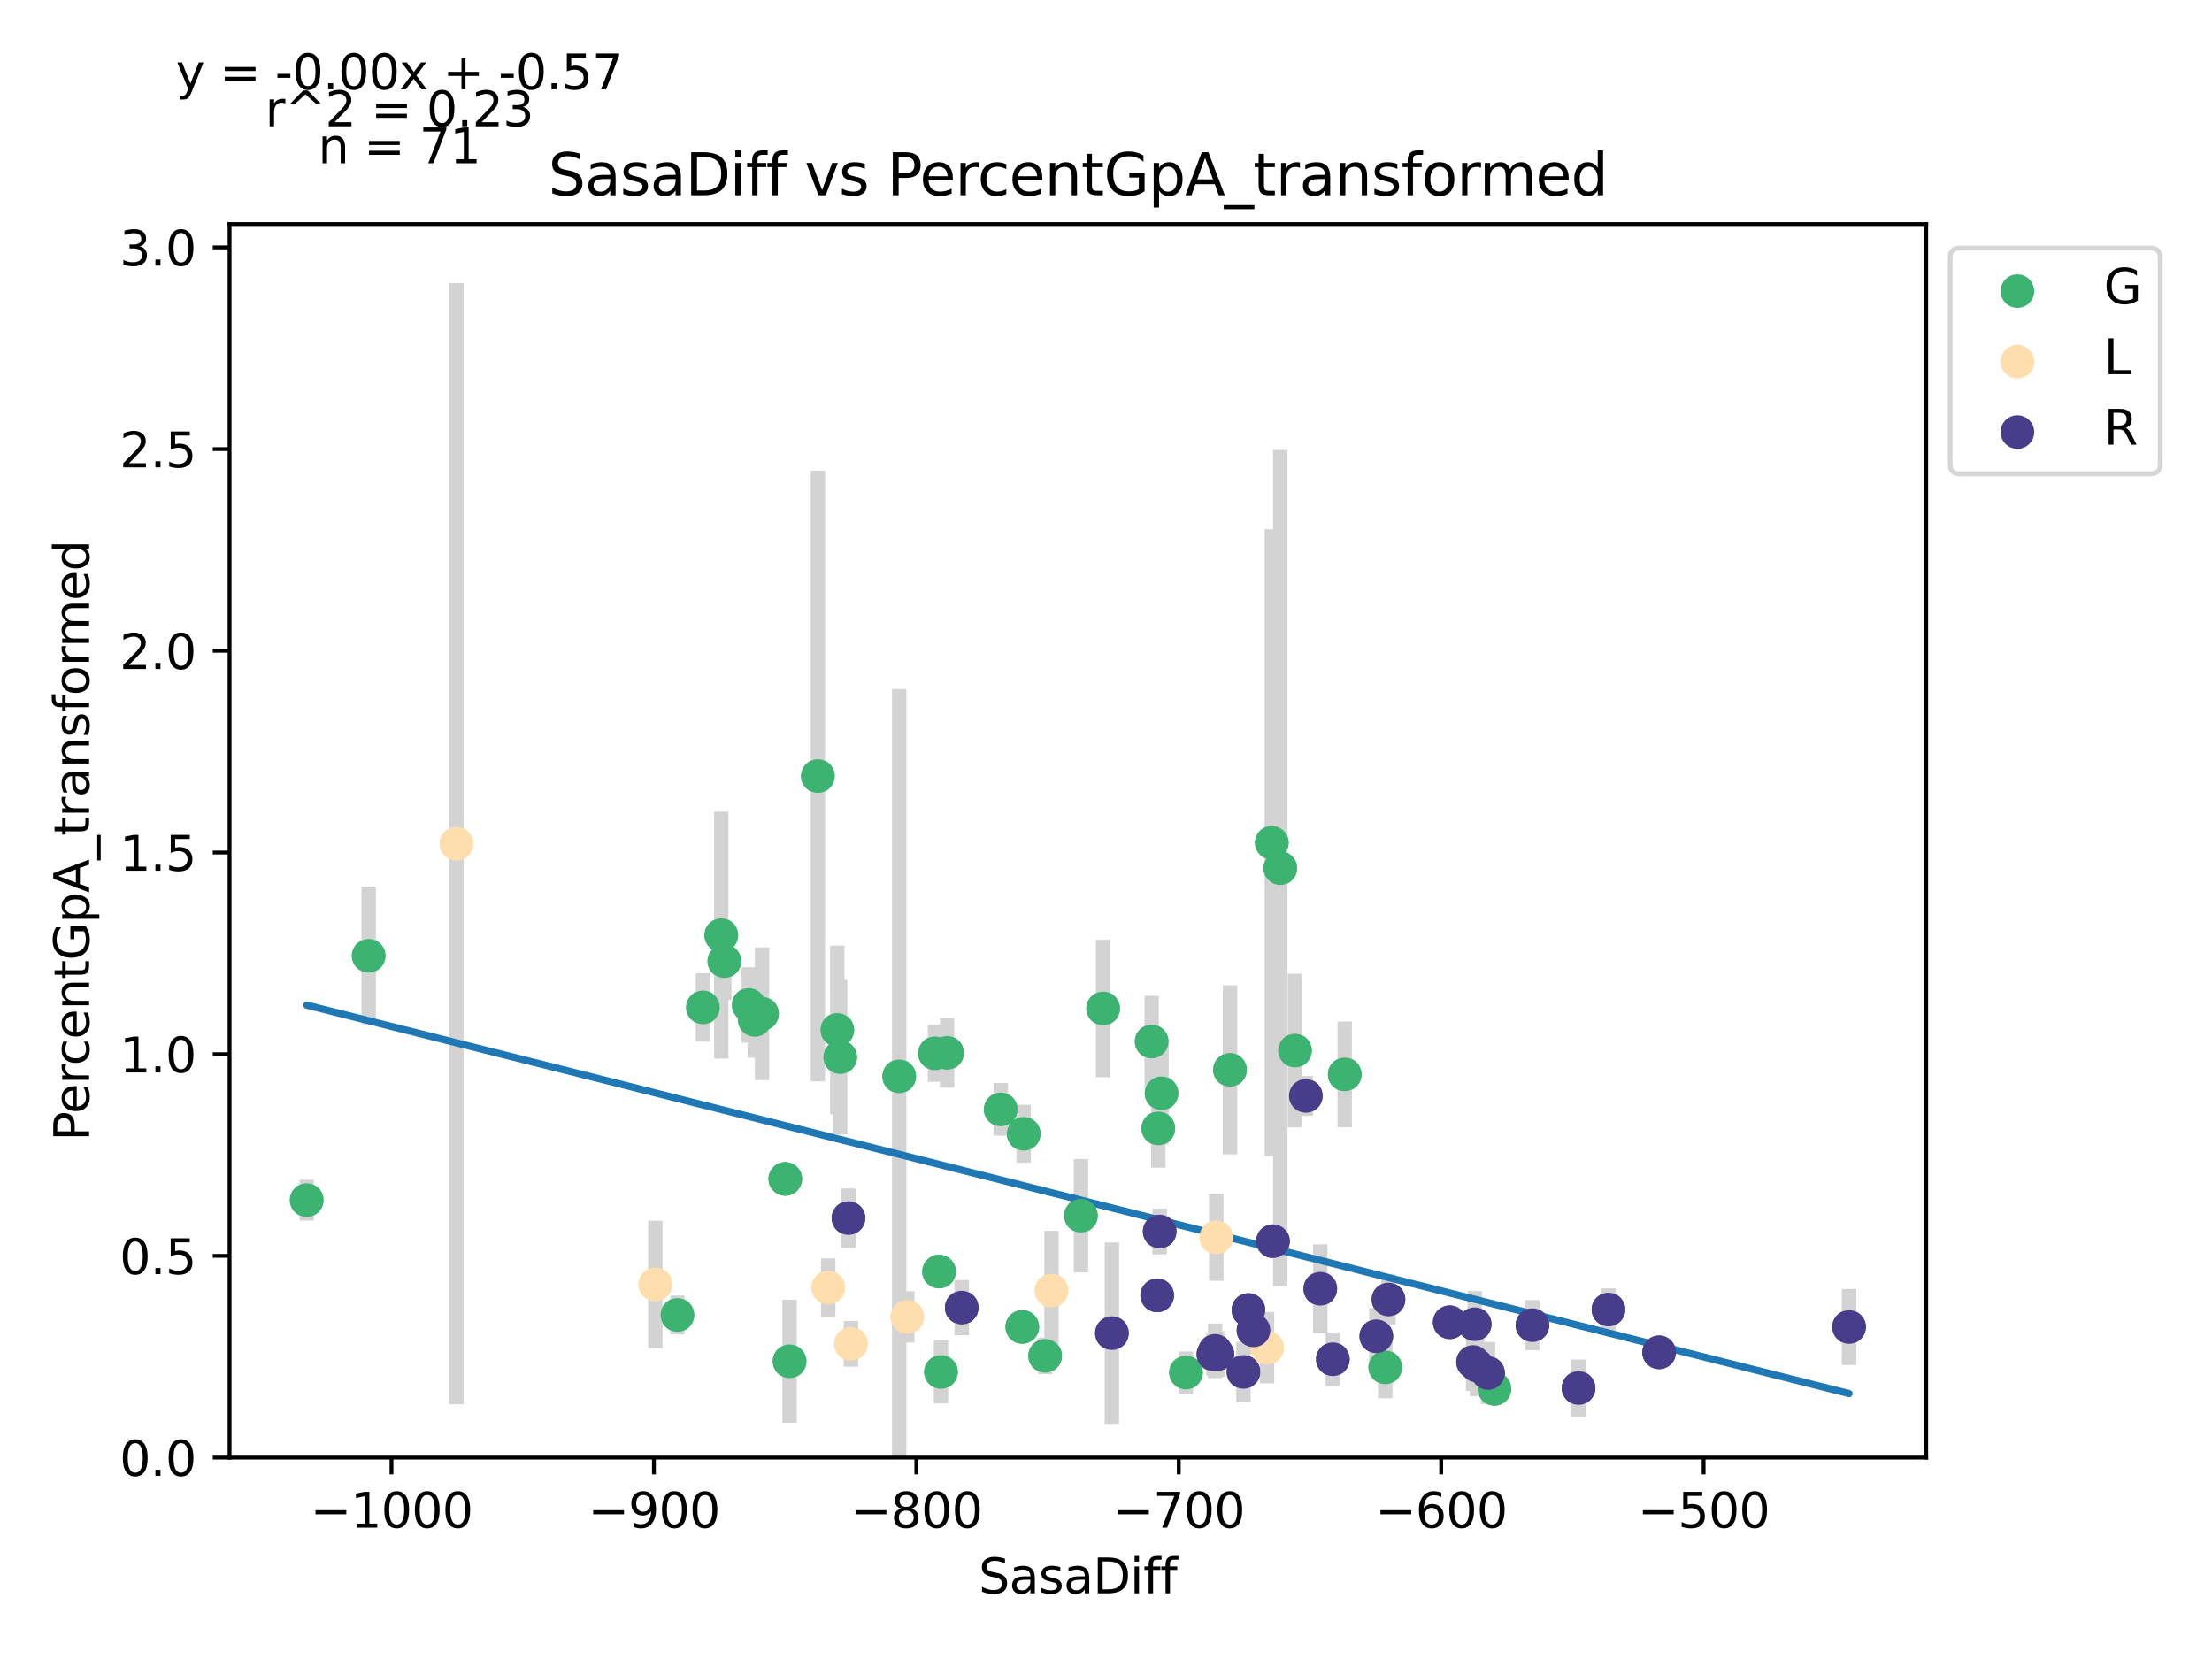 <?xml version="1.0" encoding="utf-8" standalone="no"?>
<!DOCTYPE svg PUBLIC "-//W3C//DTD SVG 1.1//EN"
  "http://www.w3.org/Graphics/SVG/1.1/DTD/svg11.dtd">
<svg xmlns:xlink="http://www.w3.org/1999/xlink" width="460.8pt" height="345.6pt" viewBox="0 0 460.8 345.6" xmlns="http://www.w3.org/2000/svg" version="1.1">
 <defs>
  <style type="text/css">*{stroke-linejoin: round; stroke-linecap: butt}</style>
 </defs>
 <g id="figure_1">
  <g id="patch_1">
   <path d="M 0 345.6 
L 460.8 345.6 
L 460.8 0 
L 0 0 
z
" style="fill: #ffffff"/>
  </g>
  <g id="axes_1">
   <g id="patch_2">
    <path d="M 47.821 303.64 
L 401.26 303.64 
L 401.26 46.676 
L 47.821 46.676 
z
" style="fill: #ffffff"/>
   </g>
   <g id="PathCollection_1">
    <defs>
     <path id="md32d5f4777" d="M 0 3 
C 0.796 3 1.559 2.684 2.121 2.121 
C 2.684 1.559 3 0.796 3 0 
C 3 -0.796 2.684 -1.559 2.121 -2.121 
C 1.559 -2.684 0.796 -3 0 -3 
C -0.796 -3 -1.559 -2.684 -2.121 -2.121 
C -2.684 -1.559 -3 -0.796 -3 0 
C -3 0.796 -2.684 1.559 -2.121 2.121 
C -1.559 2.684 -0.796 3 0 3 
z
" style="stroke: #3cb371"/>
    </defs>
    <g clip-path="url(#p92ef2b946d)">
     <use xlink:href="#md32d5f4777" x="194.771" y="219.425" style="fill: #3cb371; stroke: #3cb371"/>
     <use xlink:href="#md32d5f4777" x="146.435" y="209.857" style="fill: #3cb371; stroke: #3cb371"/>
     <use xlink:href="#md32d5f4777" x="229.802" y="210.076" style="fill: #3cb371; stroke: #3cb371"/>
     <use xlink:href="#md32d5f4777" x="187.32" y="224.222" style="fill: #3cb371; stroke: #3cb371"/>
     <use xlink:href="#md32d5f4777" x="196.023" y="285.812" style="fill: #3cb371; stroke: #3cb371"/>
     <use xlink:href="#md32d5f4777" x="266.708" y="180.851" style="fill: #3cb371; stroke: #3cb371"/>
     <use xlink:href="#md32d5f4777" x="239.91" y="216.97" style="fill: #3cb371; stroke: #3cb371"/>
     <use xlink:href="#md32d5f4777" x="208.471" y="231.11" style="fill: #3cb371; stroke: #3cb371"/>
     <use xlink:href="#md32d5f4777" x="280.129" y="223.813" style="fill: #3cb371; stroke: #3cb371"/>
     <use xlink:href="#md32d5f4777" x="217.721" y="282.449" style="fill: #3cb371; stroke: #3cb371"/>
     <use xlink:href="#md32d5f4777" x="225.178" y="253.251" style="fill: #3cb371; stroke: #3cb371"/>
     <use xlink:href="#md32d5f4777" x="158.746" y="211.183" style="fill: #3cb371; stroke: #3cb371"/>
     <use xlink:href="#md32d5f4777" x="288.575" y="284.836" style="fill: #3cb371; stroke: #3cb371"/>
     <use xlink:href="#md32d5f4777" x="213.249" y="236.185" style="fill: #3cb371; stroke: #3cb371"/>
     <use xlink:href="#md32d5f4777" x="241.966" y="227.75" style="fill: #3cb371; stroke: #3cb371"/>
     <use xlink:href="#md32d5f4777" x="197.297" y="219.327" style="fill: #3cb371; stroke: #3cb371"/>
     <use xlink:href="#md32d5f4777" x="164.48" y="283.579" style="fill: #3cb371; stroke: #3cb371"/>
     <use xlink:href="#md32d5f4777" x="311.312" y="289.319" style="fill: #3cb371; stroke: #3cb371"/>
     <use xlink:href="#md32d5f4777" x="256.229" y="222.865" style="fill: #3cb371; stroke: #3cb371"/>
     <use xlink:href="#md32d5f4777" x="170.379" y="161.665" style="fill: #3cb371; stroke: #3cb371"/>
     <use xlink:href="#md32d5f4777" x="150.256" y="194.817" style="fill: #3cb371; stroke: #3cb371"/>
     <use xlink:href="#md32d5f4777" x="175.026" y="220.224" style="fill: #3cb371; stroke: #3cb371"/>
     <use xlink:href="#md32d5f4777" x="150.895" y="200.225" style="fill: #3cb371; stroke: #3cb371"/>
     <use xlink:href="#md32d5f4777" x="157.242" y="212.471" style="fill: #3cb371; stroke: #3cb371"/>
     <use xlink:href="#md32d5f4777" x="76.799" y="199.104" style="fill: #3cb371; stroke: #3cb371"/>
     <use xlink:href="#md32d5f4777" x="174.424" y="214.554" style="fill: #3cb371; stroke: #3cb371"/>
     <use xlink:href="#md32d5f4777" x="155.974" y="209.348" style="fill: #3cb371; stroke: #3cb371"/>
     <use xlink:href="#md32d5f4777" x="264.943" y="175.557" style="fill: #3cb371; stroke: #3cb371"/>
     <use xlink:href="#md32d5f4777" x="141.121" y="273.93" style="fill: #3cb371; stroke: #3cb371"/>
     <use xlink:href="#md32d5f4777" x="241.288" y="235.067" style="fill: #3cb371; stroke: #3cb371"/>
     <use xlink:href="#md32d5f4777" x="247.066" y="285.927" style="fill: #3cb371; stroke: #3cb371"/>
     <use xlink:href="#md32d5f4777" x="195.624" y="264.891" style="fill: #3cb371; stroke: #3cb371"/>
     <use xlink:href="#md32d5f4777" x="269.764" y="218.86" style="fill: #3cb371; stroke: #3cb371"/>
     <use xlink:href="#md32d5f4777" x="63.887" y="250.012" style="fill: #3cb371; stroke: #3cb371"/>
     <use xlink:href="#md32d5f4777" x="212.959" y="276.414" style="fill: #3cb371; stroke: #3cb371"/>
     <use xlink:href="#md32d5f4777" x="163.589" y="245.589" style="fill: #3cb371; stroke: #3cb371"/>
    </g>
   </g>
   <g id="PathCollection_2">
    <defs>
     <path id="m1153fc35e6" d="M 0 3 
C 0.796 3 1.559 2.684 2.121 2.121 
C 2.684 1.559 3 0.796 3 0 
C 3 -0.796 2.684 -1.559 2.121 -2.121 
C 1.559 -2.684 0.796 -3 0 -3 
C -0.796 -3 -1.559 -2.684 -2.121 -2.121 
C -2.684 -1.559 -3 -0.796 -3 0 
C -3 0.796 -2.684 1.559 -2.121 2.121 
C -1.559 2.684 -0.796 3 0 3 
z
" style="stroke: #ffdead"/>
    </defs>
    <g clip-path="url(#p92ef2b946d)">
     <use xlink:href="#m1153fc35e6" x="189.004" y="274.332" style="fill: #ffdead; stroke: #ffdead"/>
     <use xlink:href="#m1153fc35e6" x="263.953" y="280.754" style="fill: #ffdead; stroke: #ffdead"/>
     <use xlink:href="#m1153fc35e6" x="253.375" y="257.75" style="fill: #ffdead; stroke: #ffdead"/>
     <use xlink:href="#m1153fc35e6" x="177.272" y="279.952" style="fill: #ffdead; stroke: #ffdead"/>
     <use xlink:href="#m1153fc35e6" x="136.518" y="267.575" style="fill: #ffdead; stroke: #ffdead"/>
     <use xlink:href="#m1153fc35e6" x="172.533" y="268.225" style="fill: #ffdead; stroke: #ffdead"/>
     <use xlink:href="#m1153fc35e6" x="95.069" y="175.751" style="fill: #ffdead; stroke: #ffdead"/>
     <use xlink:href="#m1153fc35e6" x="219.038" y="268.855" style="fill: #ffdead; stroke: #ffdead"/>
    </g>
   </g>
   <g id="PathCollection_3">
    <defs>
     <path id="m9d35650e32" d="M 0 3 
C 0.796 3 1.559 2.684 2.121 2.121 
C 2.684 1.559 3 0.796 3 0 
C 3 -0.796 2.684 -1.559 2.121 -2.121 
C 1.559 -2.684 0.796 -3 0 -3 
C -0.796 -3 -1.559 -2.684 -2.121 -2.121 
C -2.684 -1.559 -3 -0.796 -3 0 
C -3 0.796 -2.684 1.559 -2.121 2.121 
C -1.559 2.684 -0.796 3 0 3 
z
" style="stroke: #483d8b"/>
    </defs>
    <g clip-path="url(#p92ef2b946d)">
     <use xlink:href="#m9d35650e32" x="275.04" y="268.47" style="fill: #483d8b; stroke: #483d8b"/>
     <use xlink:href="#m9d35650e32" x="302.007" y="275.452" style="fill: #483d8b; stroke: #483d8b"/>
     <use xlink:href="#m9d35650e32" x="253.599" y="282.094" style="fill: #483d8b; stroke: #483d8b"/>
     <use xlink:href="#m9d35650e32" x="200.342" y="272.404" style="fill: #483d8b; stroke: #483d8b"/>
     <use xlink:href="#m9d35650e32" x="259.033" y="285.792" style="fill: #483d8b; stroke: #483d8b"/>
     <use xlink:href="#m9d35650e32" x="277.653" y="283.152" style="fill: #483d8b; stroke: #483d8b"/>
     <use xlink:href="#m9d35650e32" x="261.127" y="277.127" style="fill: #483d8b; stroke: #483d8b"/>
     <use xlink:href="#m9d35650e32" x="231.628" y="277.72" style="fill: #483d8b; stroke: #483d8b"/>
     <use xlink:href="#m9d35650e32" x="307.693" y="284.479" style="fill: #483d8b; stroke: #483d8b"/>
     <use xlink:href="#m9d35650e32" x="385.195" y="276.436" style="fill: #483d8b; stroke: #483d8b"/>
     <use xlink:href="#m9d35650e32" x="335.07" y="272.801" style="fill: #483d8b; stroke: #483d8b"/>
     <use xlink:href="#m9d35650e32" x="309.978" y="286.024" style="fill: #483d8b; stroke: #483d8b"/>
     <use xlink:href="#m9d35650e32" x="306.867" y="283.728" style="fill: #483d8b; stroke: #483d8b"/>
     <use xlink:href="#m9d35650e32" x="253.124" y="281.397" style="fill: #483d8b; stroke: #483d8b"/>
     <use xlink:href="#m9d35650e32" x="286.711" y="278.367" style="fill: #483d8b; stroke: #483d8b"/>
     <use xlink:href="#m9d35650e32" x="307.201" y="275.859" style="fill: #483d8b; stroke: #483d8b"/>
     <use xlink:href="#m9d35650e32" x="252.774" y="282.126" style="fill: #483d8b; stroke: #483d8b"/>
     <use xlink:href="#m9d35650e32" x="265.178" y="258.563" style="fill: #483d8b; stroke: #483d8b"/>
     <use xlink:href="#m9d35650e32" x="241.058" y="269.854" style="fill: #483d8b; stroke: #483d8b"/>
     <use xlink:href="#m9d35650e32" x="260.072" y="272.901" style="fill: #483d8b; stroke: #483d8b"/>
     <use xlink:href="#m9d35650e32" x="176.748" y="253.75" style="fill: #483d8b; stroke: #483d8b"/>
     <use xlink:href="#m9d35650e32" x="319.227" y="276.056" style="fill: #483d8b; stroke: #483d8b"/>
     <use xlink:href="#m9d35650e32" x="241.578" y="256.545" style="fill: #483d8b; stroke: #483d8b"/>
     <use xlink:href="#m9d35650e32" x="289.242" y="270.709" style="fill: #483d8b; stroke: #483d8b"/>
     <use xlink:href="#m9d35650e32" x="328.838" y="289.148" style="fill: #483d8b; stroke: #483d8b"/>
     <use xlink:href="#m9d35650e32" x="345.621" y="281.714" style="fill: #483d8b; stroke: #483d8b"/>
     <use xlink:href="#m9d35650e32" x="272.022" y="228.297" style="fill: #483d8b; stroke: #483d8b"/>
    </g>
   </g>
   <g id="matplotlib.axis_1">
    <g id="xtick_1">
     <g id="line2d_1">
      <defs>
       <path id="m5073900f7f" d="M 0 0 
L 0 3.5 
" style="stroke: #000000; stroke-width: 0.8"/>
      </defs>
      <g>
       <use xlink:href="#m5073900f7f" x="81.555" y="303.64" style="stroke: #000000; stroke-width: 0.8"/>
      </g>
     </g>
     <g id="text_1">
      <!-- −1000 -->
      <g transform="translate(64.64 318.238)scale(0.1 -0.1)">
       <defs>
        <path id="DejaVuSans-2212" d="M 678 2272 
L 4684 2272 
L 4684 1741 
L 678 1741 
L 678 2272 
z
" transform="scale(0.016)"/>
        <path id="DejaVuSans-31" d="M 794 531 
L 1825 531 
L 1825 4091 
L 703 3866 
L 703 4441 
L 1819 4666 
L 2450 4666 
L 2450 531 
L 3481 531 
L 3481 0 
L 794 0 
L 794 531 
z
" transform="scale(0.016)"/>
        <path id="DejaVuSans-30" d="M 2034 4250 
Q 1547 4250 1301 3770 
Q 1056 3291 1056 2328 
Q 1056 1369 1301 889 
Q 1547 409 2034 409 
Q 2525 409 2770 889 
Q 3016 1369 3016 2328 
Q 3016 3291 2770 3770 
Q 2525 4250 2034 4250 
z
M 2034 4750 
Q 2819 4750 3233 4129 
Q 3647 3509 3647 2328 
Q 3647 1150 3233 529 
Q 2819 -91 2034 -91 
Q 1250 -91 836 529 
Q 422 1150 422 2328 
Q 422 3509 836 4129 
Q 1250 4750 2034 4750 
z
" transform="scale(0.016)"/>
       </defs>
       <use xlink:href="#DejaVuSans-2212"/>
       <use xlink:href="#DejaVuSans-31" x="83.789"/>
       <use xlink:href="#DejaVuSans-30" x="147.412"/>
       <use xlink:href="#DejaVuSans-30" x="211.035"/>
       <use xlink:href="#DejaVuSans-30" x="274.658"/>
      </g>
     </g>
    </g>
    <g id="xtick_2">
     <g id="line2d_2">
      <g>
       <use xlink:href="#m5073900f7f" x="136.223" y="303.64" style="stroke: #000000; stroke-width: 0.8"/>
      </g>
     </g>
     <g id="text_2">
      <!-- −900 -->
      <g transform="translate(122.489 318.238)scale(0.1 -0.1)">
       <defs>
        <path id="DejaVuSans-39" d="M 703 97 
L 703 672 
Q 941 559 1184 500 
Q 1428 441 1663 441 
Q 2288 441 2617 861 
Q 2947 1281 2994 2138 
Q 2813 1869 2534 1725 
Q 2256 1581 1919 1581 
Q 1219 1581 811 2004 
Q 403 2428 403 3163 
Q 403 3881 828 4315 
Q 1253 4750 1959 4750 
Q 2769 4750 3195 4129 
Q 3622 3509 3622 2328 
Q 3622 1225 3098 567 
Q 2575 -91 1691 -91 
Q 1453 -91 1209 -44 
Q 966 3 703 97 
z
M 1959 2075 
Q 2384 2075 2632 2365 
Q 2881 2656 2881 3163 
Q 2881 3666 2632 3958 
Q 2384 4250 1959 4250 
Q 1534 4250 1286 3958 
Q 1038 3666 1038 3163 
Q 1038 2656 1286 2365 
Q 1534 2075 1959 2075 
z
" transform="scale(0.016)"/>
       </defs>
       <use xlink:href="#DejaVuSans-2212"/>
       <use xlink:href="#DejaVuSans-39" x="83.789"/>
       <use xlink:href="#DejaVuSans-30" x="147.412"/>
       <use xlink:href="#DejaVuSans-30" x="211.035"/>
      </g>
     </g>
    </g>
    <g id="xtick_3">
     <g id="line2d_3">
      <g>
       <use xlink:href="#m5073900f7f" x="190.89" y="303.64" style="stroke: #000000; stroke-width: 0.8"/>
      </g>
     </g>
     <g id="text_3">
      <!-- −800 -->
      <g transform="translate(177.156 318.238)scale(0.1 -0.1)">
       <defs>
        <path id="DejaVuSans-38" d="M 2034 2216 
Q 1584 2216 1326 1975 
Q 1069 1734 1069 1313 
Q 1069 891 1326 650 
Q 1584 409 2034 409 
Q 2484 409 2743 651 
Q 3003 894 3003 1313 
Q 3003 1734 2745 1975 
Q 2488 2216 2034 2216 
z
M 1403 2484 
Q 997 2584 770 2862 
Q 544 3141 544 3541 
Q 544 4100 942 4425 
Q 1341 4750 2034 4750 
Q 2731 4750 3128 4425 
Q 3525 4100 3525 3541 
Q 3525 3141 3298 2862 
Q 3072 2584 2669 2484 
Q 3125 2378 3379 2068 
Q 3634 1759 3634 1313 
Q 3634 634 3220 271 
Q 2806 -91 2034 -91 
Q 1263 -91 848 271 
Q 434 634 434 1313 
Q 434 1759 690 2068 
Q 947 2378 1403 2484 
z
M 1172 3481 
Q 1172 3119 1398 2916 
Q 1625 2713 2034 2713 
Q 2441 2713 2670 2916 
Q 2900 3119 2900 3481 
Q 2900 3844 2670 4047 
Q 2441 4250 2034 4250 
Q 1625 4250 1398 4047 
Q 1172 3844 1172 3481 
z
" transform="scale(0.016)"/>
       </defs>
       <use xlink:href="#DejaVuSans-2212"/>
       <use xlink:href="#DejaVuSans-38" x="83.789"/>
       <use xlink:href="#DejaVuSans-30" x="147.412"/>
       <use xlink:href="#DejaVuSans-30" x="211.035"/>
      </g>
     </g>
    </g>
    <g id="xtick_4">
     <g id="line2d_4">
      <g>
       <use xlink:href="#m5073900f7f" x="245.558" y="303.64" style="stroke: #000000; stroke-width: 0.8"/>
      </g>
     </g>
     <g id="text_4">
      <!-- −700 -->
      <g transform="translate(231.824 318.238)scale(0.1 -0.1)">
       <defs>
        <path id="DejaVuSans-37" d="M 525 4666 
L 3525 4666 
L 3525 4397 
L 1831 0 
L 1172 0 
L 2766 4134 
L 525 4134 
L 525 4666 
z
" transform="scale(0.016)"/>
       </defs>
       <use xlink:href="#DejaVuSans-2212"/>
       <use xlink:href="#DejaVuSans-37" x="83.789"/>
       <use xlink:href="#DejaVuSans-30" x="147.412"/>
       <use xlink:href="#DejaVuSans-30" x="211.035"/>
      </g>
     </g>
    </g>
    <g id="xtick_5">
     <g id="line2d_5">
      <g>
       <use xlink:href="#m5073900f7f" x="300.225" y="303.64" style="stroke: #000000; stroke-width: 0.8"/>
      </g>
     </g>
     <g id="text_5">
      <!-- −600 -->
      <g transform="translate(286.491 318.238)scale(0.1 -0.1)">
       <defs>
        <path id="DejaVuSans-36" d="M 2113 2584 
Q 1688 2584 1439 2293 
Q 1191 2003 1191 1497 
Q 1191 994 1439 701 
Q 1688 409 2113 409 
Q 2538 409 2786 701 
Q 3034 994 3034 1497 
Q 3034 2003 2786 2293 
Q 2538 2584 2113 2584 
z
M 3366 4563 
L 3366 3988 
Q 3128 4100 2886 4159 
Q 2644 4219 2406 4219 
Q 1781 4219 1451 3797 
Q 1122 3375 1075 2522 
Q 1259 2794 1537 2939 
Q 1816 3084 2150 3084 
Q 2853 3084 3261 2657 
Q 3669 2231 3669 1497 
Q 3669 778 3244 343 
Q 2819 -91 2113 -91 
Q 1303 -91 875 529 
Q 447 1150 447 2328 
Q 447 3434 972 4092 
Q 1497 4750 2381 4750 
Q 2619 4750 2861 4703 
Q 3103 4656 3366 4563 
z
" transform="scale(0.016)"/>
       </defs>
       <use xlink:href="#DejaVuSans-2212"/>
       <use xlink:href="#DejaVuSans-36" x="83.789"/>
       <use xlink:href="#DejaVuSans-30" x="147.412"/>
       <use xlink:href="#DejaVuSans-30" x="211.035"/>
      </g>
     </g>
    </g>
    <g id="xtick_6">
     <g id="line2d_6">
      <g>
       <use xlink:href="#m5073900f7f" x="354.892" y="303.64" style="stroke: #000000; stroke-width: 0.8"/>
      </g>
     </g>
     <g id="text_6">
      <!-- −500 -->
      <g transform="translate(341.159 318.238)scale(0.1 -0.1)">
       <defs>
        <path id="DejaVuSans-35" d="M 691 4666 
L 3169 4666 
L 3169 4134 
L 1269 4134 
L 1269 2991 
Q 1406 3038 1543 3061 
Q 1681 3084 1819 3084 
Q 2600 3084 3056 2656 
Q 3513 2228 3513 1497 
Q 3513 744 3044 326 
Q 2575 -91 1722 -91 
Q 1428 -91 1123 -41 
Q 819 9 494 109 
L 494 744 
Q 775 591 1075 516 
Q 1375 441 1709 441 
Q 2250 441 2565 725 
Q 2881 1009 2881 1497 
Q 2881 1984 2565 2268 
Q 2250 2553 1709 2553 
Q 1456 2553 1204 2497 
Q 953 2441 691 2322 
L 691 4666 
z
" transform="scale(0.016)"/>
       </defs>
       <use xlink:href="#DejaVuSans-2212"/>
       <use xlink:href="#DejaVuSans-35" x="83.789"/>
       <use xlink:href="#DejaVuSans-30" x="147.412"/>
       <use xlink:href="#DejaVuSans-30" x="211.035"/>
      </g>
     </g>
    </g>
    <g id="text_7">
     <!-- SasaDiff -->
     <g transform="translate(203.874 331.917)scale(0.1 -0.1)">
      <defs>
       <path id="DejaVuSans-53" d="M 3425 4513 
L 3425 3897 
Q 3066 4069 2747 4153 
Q 2428 4238 2131 4238 
Q 1616 4238 1336 4038 
Q 1056 3838 1056 3469 
Q 1056 3159 1242 3001 
Q 1428 2844 1947 2747 
L 2328 2669 
Q 3034 2534 3370 2195 
Q 3706 1856 3706 1288 
Q 3706 609 3251 259 
Q 2797 -91 1919 -91 
Q 1588 -91 1214 -16 
Q 841 59 441 206 
L 441 856 
Q 825 641 1194 531 
Q 1563 422 1919 422 
Q 2459 422 2753 634 
Q 3047 847 3047 1241 
Q 3047 1584 2836 1778 
Q 2625 1972 2144 2069 
L 1759 2144 
Q 1053 2284 737 2584 
Q 422 2884 422 3419 
Q 422 4038 858 4394 
Q 1294 4750 2059 4750 
Q 2388 4750 2728 4690 
Q 3069 4631 3425 4513 
z
" transform="scale(0.016)"/>
       <path id="DejaVuSans-61" d="M 2194 1759 
Q 1497 1759 1228 1600 
Q 959 1441 959 1056 
Q 959 750 1161 570 
Q 1363 391 1709 391 
Q 2188 391 2477 730 
Q 2766 1069 2766 1631 
L 2766 1759 
L 2194 1759 
z
M 3341 1997 
L 3341 0 
L 2766 0 
L 2766 531 
Q 2569 213 2275 61 
Q 1981 -91 1556 -91 
Q 1019 -91 701 211 
Q 384 513 384 1019 
Q 384 1609 779 1909 
Q 1175 2209 1959 2209 
L 2766 2209 
L 2766 2266 
Q 2766 2663 2505 2880 
Q 2244 3097 1772 3097 
Q 1472 3097 1187 3025 
Q 903 2953 641 2809 
L 641 3341 
Q 956 3463 1253 3523 
Q 1550 3584 1831 3584 
Q 2591 3584 2966 3190 
Q 3341 2797 3341 1997 
z
" transform="scale(0.016)"/>
       <path id="DejaVuSans-73" d="M 2834 3397 
L 2834 2853 
Q 2591 2978 2328 3040 
Q 2066 3103 1784 3103 
Q 1356 3103 1142 2972 
Q 928 2841 928 2578 
Q 928 2378 1081 2264 
Q 1234 2150 1697 2047 
L 1894 2003 
Q 2506 1872 2764 1633 
Q 3022 1394 3022 966 
Q 3022 478 2636 193 
Q 2250 -91 1575 -91 
Q 1294 -91 989 -36 
Q 684 19 347 128 
L 347 722 
Q 666 556 975 473 
Q 1284 391 1588 391 
Q 1994 391 2212 530 
Q 2431 669 2431 922 
Q 2431 1156 2273 1281 
Q 2116 1406 1581 1522 
L 1381 1569 
Q 847 1681 609 1914 
Q 372 2147 372 2553 
Q 372 3047 722 3315 
Q 1072 3584 1716 3584 
Q 2034 3584 2315 3537 
Q 2597 3491 2834 3397 
z
" transform="scale(0.016)"/>
       <path id="DejaVuSans-44" d="M 1259 4147 
L 1259 519 
L 2022 519 
Q 2988 519 3436 956 
Q 3884 1394 3884 2338 
Q 3884 3275 3436 3711 
Q 2988 4147 2022 4147 
L 1259 4147 
z
M 628 4666 
L 1925 4666 
Q 3281 4666 3915 4102 
Q 4550 3538 4550 2338 
Q 4550 1131 3912 565 
Q 3275 0 1925 0 
L 628 0 
L 628 4666 
z
" transform="scale(0.016)"/>
       <path id="DejaVuSans-69" d="M 603 3500 
L 1178 3500 
L 1178 0 
L 603 0 
L 603 3500 
z
M 603 4863 
L 1178 4863 
L 1178 4134 
L 603 4134 
L 603 4863 
z
" transform="scale(0.016)"/>
       <path id="DejaVuSans-66" d="M 2375 4863 
L 2375 4384 
L 1825 4384 
Q 1516 4384 1395 4259 
Q 1275 4134 1275 3809 
L 1275 3500 
L 2222 3500 
L 2222 3053 
L 1275 3053 
L 1275 0 
L 697 0 
L 697 3053 
L 147 3053 
L 147 3500 
L 697 3500 
L 697 3744 
Q 697 4328 969 4595 
Q 1241 4863 1831 4863 
L 2375 4863 
z
" transform="scale(0.016)"/>
      </defs>
      <use xlink:href="#DejaVuSans-53"/>
      <use xlink:href="#DejaVuSans-61" x="63.477"/>
      <use xlink:href="#DejaVuSans-73" x="124.756"/>
      <use xlink:href="#DejaVuSans-61" x="176.855"/>
      <use xlink:href="#DejaVuSans-44" x="238.135"/>
      <use xlink:href="#DejaVuSans-69" x="315.137"/>
      <use xlink:href="#DejaVuSans-66" x="342.92"/>
      <use xlink:href="#DejaVuSans-66" x="378.125"/>
     </g>
    </g>
   </g>
   <g id="matplotlib.axis_2">
    <g id="ytick_1">
     <g id="line2d_7">
      <defs>
       <path id="mdda3204fff" d="M 0 0 
L -3.5 0 
" style="stroke: #000000; stroke-width: 0.8"/>
      </defs>
      <g>
       <use xlink:href="#mdda3204fff" x="47.821" y="303.64" style="stroke: #000000; stroke-width: 0.8"/>
      </g>
     </g>
     <g id="text_8">
      <!-- 0.0 -->
      <g transform="translate(24.918 307.439)scale(0.1 -0.1)">
       <defs>
        <path id="DejaVuSans-2e" d="M 684 794 
L 1344 794 
L 1344 0 
L 684 0 
L 684 794 
z
" transform="scale(0.016)"/>
       </defs>
       <use xlink:href="#DejaVuSans-30"/>
       <use xlink:href="#DejaVuSans-2e" x="63.623"/>
       <use xlink:href="#DejaVuSans-30" x="95.41"/>
      </g>
     </g>
    </g>
    <g id="ytick_2">
     <g id="line2d_8">
      <g>
       <use xlink:href="#mdda3204fff" x="47.821" y="261.623" style="stroke: #000000; stroke-width: 0.8"/>
      </g>
     </g>
     <g id="text_9">
      <!-- 0.5 -->
      <g transform="translate(24.918 265.422)scale(0.1 -0.1)">
       <use xlink:href="#DejaVuSans-30"/>
       <use xlink:href="#DejaVuSans-2e" x="63.623"/>
       <use xlink:href="#DejaVuSans-35" x="95.41"/>
      </g>
     </g>
    </g>
    <g id="ytick_3">
     <g id="line2d_9">
      <g>
       <use xlink:href="#mdda3204fff" x="47.821" y="219.605" style="stroke: #000000; stroke-width: 0.8"/>
      </g>
     </g>
     <g id="text_10">
      <!-- 1.0 -->
      <g transform="translate(24.918 223.405)scale(0.1 -0.1)">
       <use xlink:href="#DejaVuSans-31"/>
       <use xlink:href="#DejaVuSans-2e" x="63.623"/>
       <use xlink:href="#DejaVuSans-30" x="95.41"/>
      </g>
     </g>
    </g>
    <g id="ytick_4">
     <g id="line2d_10">
      <g>
       <use xlink:href="#mdda3204fff" x="47.821" y="177.588" style="stroke: #000000; stroke-width: 0.8"/>
      </g>
     </g>
     <g id="text_11">
      <!-- 1.5 -->
      <g transform="translate(24.918 181.387)scale(0.1 -0.1)">
       <use xlink:href="#DejaVuSans-31"/>
       <use xlink:href="#DejaVuSans-2e" x="63.623"/>
       <use xlink:href="#DejaVuSans-35" x="95.41"/>
      </g>
     </g>
    </g>
    <g id="ytick_5">
     <g id="line2d_11">
      <g>
       <use xlink:href="#mdda3204fff" x="47.821" y="135.571" style="stroke: #000000; stroke-width: 0.8"/>
      </g>
     </g>
     <g id="text_12">
      <!-- 2.0 -->
      <g transform="translate(24.918 139.37)scale(0.1 -0.1)">
       <defs>
        <path id="DejaVuSans-32" d="M 1228 531 
L 3431 531 
L 3431 0 
L 469 0 
L 469 531 
Q 828 903 1448 1529 
Q 2069 2156 2228 2338 
Q 2531 2678 2651 2914 
Q 2772 3150 2772 3378 
Q 2772 3750 2511 3984 
Q 2250 4219 1831 4219 
Q 1534 4219 1204 4116 
Q 875 4013 500 3803 
L 500 4441 
Q 881 4594 1212 4672 
Q 1544 4750 1819 4750 
Q 2544 4750 2975 4387 
Q 3406 4025 3406 3419 
Q 3406 3131 3298 2873 
Q 3191 2616 2906 2266 
Q 2828 2175 2409 1742 
Q 1991 1309 1228 531 
z
" transform="scale(0.016)"/>
       </defs>
       <use xlink:href="#DejaVuSans-32"/>
       <use xlink:href="#DejaVuSans-2e" x="63.623"/>
       <use xlink:href="#DejaVuSans-30" x="95.41"/>
      </g>
     </g>
    </g>
    <g id="ytick_6">
     <g id="line2d_12">
      <g>
       <use xlink:href="#mdda3204fff" x="47.821" y="93.554" style="stroke: #000000; stroke-width: 0.8"/>
      </g>
     </g>
     <g id="text_13">
      <!-- 2.5 -->
      <g transform="translate(24.918 97.353)scale(0.1 -0.1)">
       <use xlink:href="#DejaVuSans-32"/>
       <use xlink:href="#DejaVuSans-2e" x="63.623"/>
       <use xlink:href="#DejaVuSans-35" x="95.41"/>
      </g>
     </g>
    </g>
    <g id="ytick_7">
     <g id="line2d_13">
      <g>
       <use xlink:href="#mdda3204fff" x="47.821" y="51.536" style="stroke: #000000; stroke-width: 0.8"/>
      </g>
     </g>
     <g id="text_14">
      <!-- 3.0 -->
      <g transform="translate(24.918 55.336)scale(0.1 -0.1)">
       <defs>
        <path id="DejaVuSans-33" d="M 2597 2516 
Q 3050 2419 3304 2112 
Q 3559 1806 3559 1356 
Q 3559 666 3084 287 
Q 2609 -91 1734 -91 
Q 1441 -91 1130 -33 
Q 819 25 488 141 
L 488 750 
Q 750 597 1062 519 
Q 1375 441 1716 441 
Q 2309 441 2620 675 
Q 2931 909 2931 1356 
Q 2931 1769 2642 2001 
Q 2353 2234 1838 2234 
L 1294 2234 
L 1294 2753 
L 1863 2753 
Q 2328 2753 2575 2939 
Q 2822 3125 2822 3475 
Q 2822 3834 2567 4026 
Q 2313 4219 1838 4219 
Q 1578 4219 1281 4162 
Q 984 4106 628 3988 
L 628 4550 
Q 988 4650 1302 4700 
Q 1616 4750 1894 4750 
Q 2613 4750 3031 4423 
Q 3450 4097 3450 3541 
Q 3450 3153 3228 2886 
Q 3006 2619 2597 2516 
z
" transform="scale(0.016)"/>
       </defs>
       <use xlink:href="#DejaVuSans-33"/>
       <use xlink:href="#DejaVuSans-2e" x="63.623"/>
       <use xlink:href="#DejaVuSans-30" x="95.41"/>
      </g>
     </g>
    </g>
    <g id="text_15">
     <!-- PercentGpA_transformed -->
     <g transform="translate(18.56 237.696)rotate(-90)scale(0.1 -0.1)">
      <defs>
       <path id="DejaVuSans-50" d="M 1259 4147 
L 1259 2394 
L 2053 2394 
Q 2494 2394 2734 2622 
Q 2975 2850 2975 3272 
Q 2975 3691 2734 3919 
Q 2494 4147 2053 4147 
L 1259 4147 
z
M 628 4666 
L 2053 4666 
Q 2838 4666 3239 4311 
Q 3641 3956 3641 3272 
Q 3641 2581 3239 2228 
Q 2838 1875 2053 1875 
L 1259 1875 
L 1259 0 
L 628 0 
L 628 4666 
z
" transform="scale(0.016)"/>
       <path id="DejaVuSans-65" d="M 3597 1894 
L 3597 1613 
L 953 1613 
Q 991 1019 1311 708 
Q 1631 397 2203 397 
Q 2534 397 2845 478 
Q 3156 559 3463 722 
L 3463 178 
Q 3153 47 2828 -22 
Q 2503 -91 2169 -91 
Q 1331 -91 842 396 
Q 353 884 353 1716 
Q 353 2575 817 3079 
Q 1281 3584 2069 3584 
Q 2775 3584 3186 3129 
Q 3597 2675 3597 1894 
z
M 3022 2063 
Q 3016 2534 2758 2815 
Q 2500 3097 2075 3097 
Q 1594 3097 1305 2825 
Q 1016 2553 972 2059 
L 3022 2063 
z
" transform="scale(0.016)"/>
       <path id="DejaVuSans-72" d="M 2631 2963 
Q 2534 3019 2420 3045 
Q 2306 3072 2169 3072 
Q 1681 3072 1420 2755 
Q 1159 2438 1159 1844 
L 1159 0 
L 581 0 
L 581 3500 
L 1159 3500 
L 1159 2956 
Q 1341 3275 1631 3429 
Q 1922 3584 2338 3584 
Q 2397 3584 2469 3576 
Q 2541 3569 2628 3553 
L 2631 2963 
z
" transform="scale(0.016)"/>
       <path id="DejaVuSans-63" d="M 3122 3366 
L 3122 2828 
Q 2878 2963 2633 3030 
Q 2388 3097 2138 3097 
Q 1578 3097 1268 2742 
Q 959 2388 959 1747 
Q 959 1106 1268 751 
Q 1578 397 2138 397 
Q 2388 397 2633 464 
Q 2878 531 3122 666 
L 3122 134 
Q 2881 22 2623 -34 
Q 2366 -91 2075 -91 
Q 1284 -91 818 406 
Q 353 903 353 1747 
Q 353 2603 823 3093 
Q 1294 3584 2113 3584 
Q 2378 3584 2631 3529 
Q 2884 3475 3122 3366 
z
" transform="scale(0.016)"/>
       <path id="DejaVuSans-6e" d="M 3513 2113 
L 3513 0 
L 2938 0 
L 2938 2094 
Q 2938 2591 2744 2837 
Q 2550 3084 2163 3084 
Q 1697 3084 1428 2787 
Q 1159 2491 1159 1978 
L 1159 0 
L 581 0 
L 581 3500 
L 1159 3500 
L 1159 2956 
Q 1366 3272 1645 3428 
Q 1925 3584 2291 3584 
Q 2894 3584 3203 3211 
Q 3513 2838 3513 2113 
z
" transform="scale(0.016)"/>
       <path id="DejaVuSans-74" d="M 1172 4494 
L 1172 3500 
L 2356 3500 
L 2356 3053 
L 1172 3053 
L 1172 1153 
Q 1172 725 1289 603 
Q 1406 481 1766 481 
L 2356 481 
L 2356 0 
L 1766 0 
Q 1100 0 847 248 
Q 594 497 594 1153 
L 594 3053 
L 172 3053 
L 172 3500 
L 594 3500 
L 594 4494 
L 1172 4494 
z
" transform="scale(0.016)"/>
       <path id="DejaVuSans-47" d="M 3809 666 
L 3809 1919 
L 2778 1919 
L 2778 2438 
L 4434 2438 
L 4434 434 
Q 4069 175 3628 42 
Q 3188 -91 2688 -91 
Q 1594 -91 976 548 
Q 359 1188 359 2328 
Q 359 3472 976 4111 
Q 1594 4750 2688 4750 
Q 3144 4750 3555 4637 
Q 3966 4525 4313 4306 
L 4313 3634 
Q 3963 3931 3569 4081 
Q 3175 4231 2741 4231 
Q 1884 4231 1454 3753 
Q 1025 3275 1025 2328 
Q 1025 1384 1454 906 
Q 1884 428 2741 428 
Q 3075 428 3337 486 
Q 3600 544 3809 666 
z
" transform="scale(0.016)"/>
       <path id="DejaVuSans-70" d="M 1159 525 
L 1159 -1331 
L 581 -1331 
L 581 3500 
L 1159 3500 
L 1159 2969 
Q 1341 3281 1617 3432 
Q 1894 3584 2278 3584 
Q 2916 3584 3314 3078 
Q 3713 2572 3713 1747 
Q 3713 922 3314 415 
Q 2916 -91 2278 -91 
Q 1894 -91 1617 61 
Q 1341 213 1159 525 
z
M 3116 1747 
Q 3116 2381 2855 2742 
Q 2594 3103 2138 3103 
Q 1681 3103 1420 2742 
Q 1159 2381 1159 1747 
Q 1159 1113 1420 752 
Q 1681 391 2138 391 
Q 2594 391 2855 752 
Q 3116 1113 3116 1747 
z
" transform="scale(0.016)"/>
       <path id="DejaVuSans-41" d="M 2188 4044 
L 1331 1722 
L 3047 1722 
L 2188 4044 
z
M 1831 4666 
L 2547 4666 
L 4325 0 
L 3669 0 
L 3244 1197 
L 1141 1197 
L 716 0 
L 50 0 
L 1831 4666 
z
" transform="scale(0.016)"/>
       <path id="DejaVuSans-5f" d="M 3263 -1063 
L 3263 -1509 
L -63 -1509 
L -63 -1063 
L 3263 -1063 
z
" transform="scale(0.016)"/>
       <path id="DejaVuSans-6f" d="M 1959 3097 
Q 1497 3097 1228 2736 
Q 959 2375 959 1747 
Q 959 1119 1226 758 
Q 1494 397 1959 397 
Q 2419 397 2687 759 
Q 2956 1122 2956 1747 
Q 2956 2369 2687 2733 
Q 2419 3097 1959 3097 
z
M 1959 3584 
Q 2709 3584 3137 3096 
Q 3566 2609 3566 1747 
Q 3566 888 3137 398 
Q 2709 -91 1959 -91 
Q 1206 -91 779 398 
Q 353 888 353 1747 
Q 353 2609 779 3096 
Q 1206 3584 1959 3584 
z
" transform="scale(0.016)"/>
       <path id="DejaVuSans-6d" d="M 3328 2828 
Q 3544 3216 3844 3400 
Q 4144 3584 4550 3584 
Q 5097 3584 5394 3201 
Q 5691 2819 5691 2113 
L 5691 0 
L 5113 0 
L 5113 2094 
Q 5113 2597 4934 2840 
Q 4756 3084 4391 3084 
Q 3944 3084 3684 2787 
Q 3425 2491 3425 1978 
L 3425 0 
L 2847 0 
L 2847 2094 
Q 2847 2600 2669 2842 
Q 2491 3084 2119 3084 
Q 1678 3084 1418 2786 
Q 1159 2488 1159 1978 
L 1159 0 
L 581 0 
L 581 3500 
L 1159 3500 
L 1159 2956 
Q 1356 3278 1631 3431 
Q 1906 3584 2284 3584 
Q 2666 3584 2933 3390 
Q 3200 3197 3328 2828 
z
" transform="scale(0.016)"/>
       <path id="DejaVuSans-64" d="M 2906 2969 
L 2906 4863 
L 3481 4863 
L 3481 0 
L 2906 0 
L 2906 525 
Q 2725 213 2448 61 
Q 2172 -91 1784 -91 
Q 1150 -91 751 415 
Q 353 922 353 1747 
Q 353 2572 751 3078 
Q 1150 3584 1784 3584 
Q 2172 3584 2448 3432 
Q 2725 3281 2906 2969 
z
M 947 1747 
Q 947 1113 1208 752 
Q 1469 391 1925 391 
Q 2381 391 2643 752 
Q 2906 1113 2906 1747 
Q 2906 2381 2643 2742 
Q 2381 3103 1925 3103 
Q 1469 3103 1208 2742 
Q 947 2381 947 1747 
z
" transform="scale(0.016)"/>
      </defs>
      <use xlink:href="#DejaVuSans-50"/>
      <use xlink:href="#DejaVuSans-65" x="56.678"/>
      <use xlink:href="#DejaVuSans-72" x="118.201"/>
      <use xlink:href="#DejaVuSans-63" x="157.064"/>
      <use xlink:href="#DejaVuSans-65" x="212.045"/>
      <use xlink:href="#DejaVuSans-6e" x="273.568"/>
      <use xlink:href="#DejaVuSans-74" x="336.947"/>
      <use xlink:href="#DejaVuSans-47" x="376.156"/>
      <use xlink:href="#DejaVuSans-70" x="453.646"/>
      <use xlink:href="#DejaVuSans-41" x="517.123"/>
      <use xlink:href="#DejaVuSans-5f" x="585.531"/>
      <use xlink:href="#DejaVuSans-74" x="635.531"/>
      <use xlink:href="#DejaVuSans-72" x="674.74"/>
      <use xlink:href="#DejaVuSans-61" x="715.854"/>
      <use xlink:href="#DejaVuSans-6e" x="777.133"/>
      <use xlink:href="#DejaVuSans-73" x="840.512"/>
      <use xlink:href="#DejaVuSans-66" x="892.611"/>
      <use xlink:href="#DejaVuSans-6f" x="927.816"/>
      <use xlink:href="#DejaVuSans-72" x="988.998"/>
      <use xlink:href="#DejaVuSans-6d" x="1028.361"/>
      <use xlink:href="#DejaVuSans-65" x="1125.773"/>
      <use xlink:href="#DejaVuSans-64" x="1187.297"/>
     </g>
    </g>
   </g>
   <g id="LineCollection_1">
    <path d="M 194.771 225.355 
L 194.771 213.494 
" clip-path="url(#p92ef2b946d)" style="fill: none; stroke: #d3d3d3; stroke-width: 3"/>
    <path d="M 146.435 216.963 
L 146.435 202.752 
" clip-path="url(#p92ef2b946d)" style="fill: none; stroke: #d3d3d3; stroke-width: 3"/>
    <path d="M 229.802 224.388 
L 229.802 195.763 
" clip-path="url(#p92ef2b946d)" style="fill: none; stroke: #d3d3d3; stroke-width: 3"/>
    <path d="M 187.32 304.898 
L 187.32 143.546 
" clip-path="url(#p92ef2b946d)" style="fill: none; stroke: #d3d3d3; stroke-width: 3"/>
    <path d="M 196.023 292.36 
L 196.023 279.263 
" clip-path="url(#p92ef2b946d)" style="fill: none; stroke: #d3d3d3; stroke-width: 3"/>
    <path d="M 266.708 267.969 
L 266.708 93.733 
" clip-path="url(#p92ef2b946d)" style="fill: none; stroke: #d3d3d3; stroke-width: 3"/>
    <path d="M 239.91 226.493 
L 239.91 207.446 
" clip-path="url(#p92ef2b946d)" style="fill: none; stroke: #d3d3d3; stroke-width: 3"/>
    <path d="M 208.471 236.598 
L 208.471 225.622 
" clip-path="url(#p92ef2b946d)" style="fill: none; stroke: #d3d3d3; stroke-width: 3"/>
    <path d="M 280.129 234.826 
L 280.129 212.801 
" clip-path="url(#p92ef2b946d)" style="fill: none; stroke: #d3d3d3; stroke-width: 3"/>
    <path d="M 217.721 286.267 
L 217.721 278.632 
" clip-path="url(#p92ef2b946d)" style="fill: none; stroke: #d3d3d3; stroke-width: 3"/>
    <path d="M 225.178 265.068 
L 225.178 241.435 
" clip-path="url(#p92ef2b946d)" style="fill: none; stroke: #d3d3d3; stroke-width: 3"/>
    <path d="M 158.746 225.012 
L 158.746 197.355 
" clip-path="url(#p92ef2b946d)" style="fill: none; stroke: #d3d3d3; stroke-width: 3"/>
    <path d="M 288.575 291.281 
L 288.575 278.391 
" clip-path="url(#p92ef2b946d)" style="fill: none; stroke: #d3d3d3; stroke-width: 3"/>
    <path d="M 213.249 242.22 
L 213.249 230.15 
" clip-path="url(#p92ef2b946d)" style="fill: none; stroke: #d3d3d3; stroke-width: 3"/>
    <path d="M 241.966 238.429 
L 241.966 217.071 
" clip-path="url(#p92ef2b946d)" style="fill: none; stroke: #d3d3d3; stroke-width: 3"/>
    <path d="M 197.297 226.565 
L 197.297 212.089 
" clip-path="url(#p92ef2b946d)" style="fill: none; stroke: #d3d3d3; stroke-width: 3"/>
    <path d="M 164.48 296.389 
L 164.48 270.768 
" clip-path="url(#p92ef2b946d)" style="fill: none; stroke: #d3d3d3; stroke-width: 3"/>
    <path d="M 311.312 291.546 
L 311.312 287.091 
" clip-path="url(#p92ef2b946d)" style="fill: none; stroke: #d3d3d3; stroke-width: 3"/>
    <path d="M 256.229 240.481 
L 256.229 205.249 
" clip-path="url(#p92ef2b946d)" style="fill: none; stroke: #d3d3d3; stroke-width: 3"/>
    <path d="M 170.379 225.277 
L 170.379 98.053 
" clip-path="url(#p92ef2b946d)" style="fill: none; stroke: #d3d3d3; stroke-width: 3"/>
    <path d="M 150.256 220.533 
L 150.256 169.101 
" clip-path="url(#p92ef2b946d)" style="fill: none; stroke: #d3d3d3; stroke-width: 3"/>
    <path d="M 175.026 236.307 
L 175.026 204.14 
" clip-path="url(#p92ef2b946d)" style="fill: none; stroke: #d3d3d3; stroke-width: 3"/>
    <path d="M 150.895 208.3 
L 150.895 192.15 
" clip-path="url(#p92ef2b946d)" style="fill: none; stroke: #d3d3d3; stroke-width: 3"/>
    <path d="M 157.242 220.332 
L 157.242 204.609 
" clip-path="url(#p92ef2b946d)" style="fill: none; stroke: #d3d3d3; stroke-width: 3"/>
    <path d="M 76.799 213.34 
L 76.799 184.869 
" clip-path="url(#p92ef2b946d)" style="fill: none; stroke: #d3d3d3; stroke-width: 3"/>
    <path d="M 174.424 232.131 
L 174.424 196.977 
" clip-path="url(#p92ef2b946d)" style="fill: none; stroke: #d3d3d3; stroke-width: 3"/>
    <path d="M 155.974 217.209 
L 155.974 201.487 
" clip-path="url(#p92ef2b946d)" style="fill: none; stroke: #d3d3d3; stroke-width: 3"/>
    <path d="M 264.943 240.87 
L 264.943 110.244 
" clip-path="url(#p92ef2b946d)" style="fill: none; stroke: #d3d3d3; stroke-width: 3"/>
    <path d="M 141.121 277.978 
L 141.121 269.882 
" clip-path="url(#p92ef2b946d)" style="fill: none; stroke: #d3d3d3; stroke-width: 3"/>
    <path d="M 241.288 243.251 
L 241.288 226.882 
" clip-path="url(#p92ef2b946d)" style="fill: none; stroke: #d3d3d3; stroke-width: 3"/>
    <path d="M 247.066 290.326 
L 247.066 281.528 
" clip-path="url(#p92ef2b946d)" style="fill: none; stroke: #d3d3d3; stroke-width: 3"/>
    <path d="M 195.624 266.245 
L 195.624 263.536 
" clip-path="url(#p92ef2b946d)" style="fill: none; stroke: #d3d3d3; stroke-width: 3"/>
    <path d="M 269.764 234.865 
L 269.764 202.855 
" clip-path="url(#p92ef2b946d)" style="fill: none; stroke: #d3d3d3; stroke-width: 3"/>
    <path d="M 63.887 254.272 
L 63.887 245.753 
" clip-path="url(#p92ef2b946d)" style="fill: none; stroke: #d3d3d3; stroke-width: 3"/>
    <path d="M 212.959 277.631 
L 212.959 275.196 
" clip-path="url(#p92ef2b946d)" style="fill: none; stroke: #d3d3d3; stroke-width: 3"/>
    <path d="M 163.589 245.988 
L 163.589 245.19 
" clip-path="url(#p92ef2b946d)" style="fill: none; stroke: #d3d3d3; stroke-width: 3"/>
   </g>
   <g id="LineCollection_2">
    <path d="M 189.004 279.666 
L 189.004 268.998 
" clip-path="url(#p92ef2b946d)" style="fill: none; stroke: #d3d3d3; stroke-width: 3"/>
    <path d="M 263.953 288.181 
L 263.953 273.328 
" clip-path="url(#p92ef2b946d)" style="fill: none; stroke: #d3d3d3; stroke-width: 3"/>
    <path d="M 253.375 266.812 
L 253.375 248.687 
" clip-path="url(#p92ef2b946d)" style="fill: none; stroke: #d3d3d3; stroke-width: 3"/>
    <path d="M 177.272 284.713 
L 177.272 275.192 
" clip-path="url(#p92ef2b946d)" style="fill: none; stroke: #d3d3d3; stroke-width: 3"/>
    <path d="M 136.518 280.859 
L 136.518 254.29 
" clip-path="url(#p92ef2b946d)" style="fill: none; stroke: #d3d3d3; stroke-width: 3"/>
    <path d="M 172.533 274.302 
L 172.533 262.147 
" clip-path="url(#p92ef2b946d)" style="fill: none; stroke: #d3d3d3; stroke-width: 3"/>
    <path d="M 95.069 292.53 
L 95.069 58.972 
" clip-path="url(#p92ef2b946d)" style="fill: none; stroke: #d3d3d3; stroke-width: 3"/>
    <path d="M 219.038 281.3 
L 219.038 256.41 
" clip-path="url(#p92ef2b946d)" style="fill: none; stroke: #d3d3d3; stroke-width: 3"/>
   </g>
   <g id="LineCollection_3">
    <path d="M 275.04 277.729 
L 275.04 259.211 
" clip-path="url(#p92ef2b946d)" style="fill: none; stroke: #d3d3d3; stroke-width: 3"/>
    <path d="M 302.007 277.894 
L 302.007 273.011 
" clip-path="url(#p92ef2b946d)" style="fill: none; stroke: #d3d3d3; stroke-width: 3"/>
    <path d="M 253.599 286.848 
L 253.599 277.34 
" clip-path="url(#p92ef2b946d)" style="fill: none; stroke: #d3d3d3; stroke-width: 3"/>
    <path d="M 200.342 278.139 
L 200.342 266.668 
" clip-path="url(#p92ef2b946d)" style="fill: none; stroke: #d3d3d3; stroke-width: 3"/>
    <path d="M 259.033 292.021 
L 259.033 279.564 
" clip-path="url(#p92ef2b946d)" style="fill: none; stroke: #d3d3d3; stroke-width: 3"/>
    <path d="M 277.653 288.667 
L 277.653 277.637 
" clip-path="url(#p92ef2b946d)" style="fill: none; stroke: #d3d3d3; stroke-width: 3"/>
    <path d="M 261.127 281.967 
L 261.127 272.286 
" clip-path="url(#p92ef2b946d)" style="fill: none; stroke: #d3d3d3; stroke-width: 3"/>
    <path d="M 231.628 296.617 
L 231.628 258.824 
" clip-path="url(#p92ef2b946d)" style="fill: none; stroke: #d3d3d3; stroke-width: 3"/>
    <path d="M 307.693 290.856 
L 307.693 278.102 
" clip-path="url(#p92ef2b946d)" style="fill: none; stroke: #d3d3d3; stroke-width: 3"/>
    <path d="M 385.195 284.359 
L 385.195 268.513 
" clip-path="url(#p92ef2b946d)" style="fill: none; stroke: #d3d3d3; stroke-width: 3"/>
    <path d="M 335.07 277.206 
L 335.07 268.396 
" clip-path="url(#p92ef2b946d)" style="fill: none; stroke: #d3d3d3; stroke-width: 3"/>
    <path d="M 309.978 292.501 
L 309.978 279.547 
" clip-path="url(#p92ef2b946d)" style="fill: none; stroke: #d3d3d3; stroke-width: 3"/>
    <path d="M 306.867 289.792 
L 306.867 277.665 
" clip-path="url(#p92ef2b946d)" style="fill: none; stroke: #d3d3d3; stroke-width: 3"/>
    <path d="M 253.124 287.088 
L 253.124 275.706 
" clip-path="url(#p92ef2b946d)" style="fill: none; stroke: #d3d3d3; stroke-width: 3"/>
    <path d="M 286.711 284.274 
L 286.711 272.46 
" clip-path="url(#p92ef2b946d)" style="fill: none; stroke: #d3d3d3; stroke-width: 3"/>
    <path d="M 307.201 282.774 
L 307.201 268.944 
" clip-path="url(#p92ef2b946d)" style="fill: none; stroke: #d3d3d3; stroke-width: 3"/>
    <path d="M 252.774 286.518 
L 252.774 277.734 
" clip-path="url(#p92ef2b946d)" style="fill: none; stroke: #d3d3d3; stroke-width: 3"/>
    <path d="M 265.178 259.786 
L 265.178 257.34 
" clip-path="url(#p92ef2b946d)" style="fill: none; stroke: #d3d3d3; stroke-width: 3"/>
    <path d="M 241.058 272.923 
L 241.058 266.785 
" clip-path="url(#p92ef2b946d)" style="fill: none; stroke: #d3d3d3; stroke-width: 3"/>
    <path d="M 260.072 275.518 
L 260.072 270.284 
" clip-path="url(#p92ef2b946d)" style="fill: none; stroke: #d3d3d3; stroke-width: 3"/>
    <path d="M 176.748 259.919 
L 176.748 247.58 
" clip-path="url(#p92ef2b946d)" style="fill: none; stroke: #d3d3d3; stroke-width: 3"/>
    <path d="M 319.227 281.278 
L 319.227 270.833 
" clip-path="url(#p92ef2b946d)" style="fill: none; stroke: #d3d3d3; stroke-width: 3"/>
    <path d="M 241.578 261.317 
L 241.578 251.772 
" clip-path="url(#p92ef2b946d)" style="fill: none; stroke: #d3d3d3; stroke-width: 3"/>
    <path d="M 289.242 275.949 
L 289.242 265.468 
" clip-path="url(#p92ef2b946d)" style="fill: none; stroke: #d3d3d3; stroke-width: 3"/>
    <path d="M 328.838 295.086 
L 328.838 283.209 
" clip-path="url(#p92ef2b946d)" style="fill: none; stroke: #d3d3d3; stroke-width: 3"/>
    <path d="M 345.621 284.38 
L 345.621 279.048 
" clip-path="url(#p92ef2b946d)" style="fill: none; stroke: #d3d3d3; stroke-width: 3"/>
    <path d="M 272.022 232.454 
L 272.022 224.14 
" clip-path="url(#p92ef2b946d)" style="fill: none; stroke: #d3d3d3; stroke-width: 3"/>
   </g>
   <g id="line2d_14">
    <path d="M 194.771 242.346 
L 146.435 230.172 
L 229.802 251.169 
L 187.32 240.469 
L 196.023 242.661 
L 266.708 260.464 
L 239.91 253.715 
L 208.471 245.796 
L 280.129 263.844 
L 217.721 248.126 
L 225.178 250.004 
L 158.746 233.272 
L 288.575 265.972 
L 213.249 247 
L 241.966 254.233 
L 197.297 242.982 
L 164.48 234.717 
L 311.312 271.698 
L 256.229 257.825 
L 189.004 240.893 
L 263.953 259.77 
L 253.375 257.106 
L 275.04 262.563 
L 302.007 269.355 
L 253.599 257.163 
L 200.342 243.749 
L 259.033 258.531 
L 277.653 263.221 
L 261.127 259.058 
L 231.628 251.629 
L 307.693 270.787 
L 385.195 290.307 
L 335.07 277.682 
L 309.978 271.362 
L 306.867 270.579 
L 253.124 257.043 
L 286.711 265.502 
L 307.201 270.663 
L 170.379 236.202 
L 150.256 231.134 
L 175.026 237.373 
L 150.895 231.295 
L 157.242 232.894 
L 76.799 212.633 
L 174.424 237.221 
L 155.974 232.574 
L 264.943 260.02 
L 141.121 228.833 
L 241.288 254.062 
L 247.066 255.517 
L 195.624 242.561 
L 269.764 261.234 
L 63.887 209.381 
L 212.959 246.927 
L 163.589 234.492 
L 177.272 237.939 
L 136.518 227.674 
L 172.533 236.745 
L 95.069 217.235 
L 219.038 248.458 
L 252.774 256.955 
L 265.178 260.079 
L 241.058 254.004 
L 260.072 258.793 
L 176.748 237.806 
L 319.227 273.692 
L 241.578 254.135 
L 289.242 266.14 
L 328.838 276.112 
L 345.621 280.339 
L 272.022 261.803 
" clip-path="url(#p92ef2b946d)" style="fill: none; stroke: #1f77b4; stroke-width: 1.5; stroke-linecap: square"/>
   </g>
   <g id="line2d_15">
    <g clip-path="url(#p92ef2b946d)">
     <use xlink:href="#md32d5f4777" x="194.771" y="219.425" style="fill: #3cb371; stroke: #3cb371"/>
     <use xlink:href="#md32d5f4777" x="146.435" y="209.857" style="fill: #3cb371; stroke: #3cb371"/>
     <use xlink:href="#md32d5f4777" x="229.802" y="210.076" style="fill: #3cb371; stroke: #3cb371"/>
     <use xlink:href="#md32d5f4777" x="187.32" y="224.222" style="fill: #3cb371; stroke: #3cb371"/>
     <use xlink:href="#md32d5f4777" x="196.023" y="285.812" style="fill: #3cb371; stroke: #3cb371"/>
     <use xlink:href="#md32d5f4777" x="266.708" y="180.851" style="fill: #3cb371; stroke: #3cb371"/>
     <use xlink:href="#md32d5f4777" x="239.91" y="216.97" style="fill: #3cb371; stroke: #3cb371"/>
     <use xlink:href="#md32d5f4777" x="208.471" y="231.11" style="fill: #3cb371; stroke: #3cb371"/>
     <use xlink:href="#md32d5f4777" x="280.129" y="223.813" style="fill: #3cb371; stroke: #3cb371"/>
     <use xlink:href="#md32d5f4777" x="217.721" y="282.449" style="fill: #3cb371; stroke: #3cb371"/>
     <use xlink:href="#md32d5f4777" x="225.178" y="253.251" style="fill: #3cb371; stroke: #3cb371"/>
     <use xlink:href="#md32d5f4777" x="158.746" y="211.183" style="fill: #3cb371; stroke: #3cb371"/>
     <use xlink:href="#md32d5f4777" x="288.575" y="284.836" style="fill: #3cb371; stroke: #3cb371"/>
     <use xlink:href="#md32d5f4777" x="213.249" y="236.185" style="fill: #3cb371; stroke: #3cb371"/>
     <use xlink:href="#md32d5f4777" x="241.966" y="227.75" style="fill: #3cb371; stroke: #3cb371"/>
     <use xlink:href="#md32d5f4777" x="197.297" y="219.327" style="fill: #3cb371; stroke: #3cb371"/>
     <use xlink:href="#md32d5f4777" x="164.48" y="283.579" style="fill: #3cb371; stroke: #3cb371"/>
     <use xlink:href="#md32d5f4777" x="311.312" y="289.319" style="fill: #3cb371; stroke: #3cb371"/>
     <use xlink:href="#md32d5f4777" x="256.229" y="222.865" style="fill: #3cb371; stroke: #3cb371"/>
     <use xlink:href="#md32d5f4777" x="170.379" y="161.665" style="fill: #3cb371; stroke: #3cb371"/>
     <use xlink:href="#md32d5f4777" x="150.256" y="194.817" style="fill: #3cb371; stroke: #3cb371"/>
     <use xlink:href="#md32d5f4777" x="175.026" y="220.224" style="fill: #3cb371; stroke: #3cb371"/>
     <use xlink:href="#md32d5f4777" x="150.895" y="200.225" style="fill: #3cb371; stroke: #3cb371"/>
     <use xlink:href="#md32d5f4777" x="157.242" y="212.471" style="fill: #3cb371; stroke: #3cb371"/>
     <use xlink:href="#md32d5f4777" x="76.799" y="199.104" style="fill: #3cb371; stroke: #3cb371"/>
     <use xlink:href="#md32d5f4777" x="174.424" y="214.554" style="fill: #3cb371; stroke: #3cb371"/>
     <use xlink:href="#md32d5f4777" x="155.974" y="209.348" style="fill: #3cb371; stroke: #3cb371"/>
     <use xlink:href="#md32d5f4777" x="264.943" y="175.557" style="fill: #3cb371; stroke: #3cb371"/>
     <use xlink:href="#md32d5f4777" x="141.121" y="273.93" style="fill: #3cb371; stroke: #3cb371"/>
     <use xlink:href="#md32d5f4777" x="241.288" y="235.067" style="fill: #3cb371; stroke: #3cb371"/>
     <use xlink:href="#md32d5f4777" x="247.066" y="285.927" style="fill: #3cb371; stroke: #3cb371"/>
     <use xlink:href="#md32d5f4777" x="195.624" y="264.891" style="fill: #3cb371; stroke: #3cb371"/>
     <use xlink:href="#md32d5f4777" x="269.764" y="218.86" style="fill: #3cb371; stroke: #3cb371"/>
     <use xlink:href="#md32d5f4777" x="63.887" y="250.012" style="fill: #3cb371; stroke: #3cb371"/>
     <use xlink:href="#md32d5f4777" x="212.959" y="276.414" style="fill: #3cb371; stroke: #3cb371"/>
     <use xlink:href="#md32d5f4777" x="163.589" y="245.589" style="fill: #3cb371; stroke: #3cb371"/>
    </g>
   </g>
   <g id="line2d_16">
    <g clip-path="url(#p92ef2b946d)">
     <use xlink:href="#m1153fc35e6" x="189.004" y="274.332" style="fill: #ffdead; stroke: #ffdead"/>
     <use xlink:href="#m1153fc35e6" x="263.953" y="280.754" style="fill: #ffdead; stroke: #ffdead"/>
     <use xlink:href="#m1153fc35e6" x="253.375" y="257.75" style="fill: #ffdead; stroke: #ffdead"/>
     <use xlink:href="#m1153fc35e6" x="177.272" y="279.952" style="fill: #ffdead; stroke: #ffdead"/>
     <use xlink:href="#m1153fc35e6" x="136.518" y="267.575" style="fill: #ffdead; stroke: #ffdead"/>
     <use xlink:href="#m1153fc35e6" x="172.533" y="268.225" style="fill: #ffdead; stroke: #ffdead"/>
     <use xlink:href="#m1153fc35e6" x="95.069" y="175.751" style="fill: #ffdead; stroke: #ffdead"/>
     <use xlink:href="#m1153fc35e6" x="219.038" y="268.855" style="fill: #ffdead; stroke: #ffdead"/>
    </g>
   </g>
   <g id="line2d_17">
    <g clip-path="url(#p92ef2b946d)">
     <use xlink:href="#m9d35650e32" x="275.04" y="268.47" style="fill: #483d8b; stroke: #483d8b"/>
     <use xlink:href="#m9d35650e32" x="302.007" y="275.452" style="fill: #483d8b; stroke: #483d8b"/>
     <use xlink:href="#m9d35650e32" x="253.599" y="282.094" style="fill: #483d8b; stroke: #483d8b"/>
     <use xlink:href="#m9d35650e32" x="200.342" y="272.404" style="fill: #483d8b; stroke: #483d8b"/>
     <use xlink:href="#m9d35650e32" x="259.033" y="285.792" style="fill: #483d8b; stroke: #483d8b"/>
     <use xlink:href="#m9d35650e32" x="277.653" y="283.152" style="fill: #483d8b; stroke: #483d8b"/>
     <use xlink:href="#m9d35650e32" x="261.127" y="277.127" style="fill: #483d8b; stroke: #483d8b"/>
     <use xlink:href="#m9d35650e32" x="231.628" y="277.72" style="fill: #483d8b; stroke: #483d8b"/>
     <use xlink:href="#m9d35650e32" x="307.693" y="284.479" style="fill: #483d8b; stroke: #483d8b"/>
     <use xlink:href="#m9d35650e32" x="385.195" y="276.436" style="fill: #483d8b; stroke: #483d8b"/>
     <use xlink:href="#m9d35650e32" x="335.07" y="272.801" style="fill: #483d8b; stroke: #483d8b"/>
     <use xlink:href="#m9d35650e32" x="309.978" y="286.024" style="fill: #483d8b; stroke: #483d8b"/>
     <use xlink:href="#m9d35650e32" x="306.867" y="283.728" style="fill: #483d8b; stroke: #483d8b"/>
     <use xlink:href="#m9d35650e32" x="253.124" y="281.397" style="fill: #483d8b; stroke: #483d8b"/>
     <use xlink:href="#m9d35650e32" x="286.711" y="278.367" style="fill: #483d8b; stroke: #483d8b"/>
     <use xlink:href="#m9d35650e32" x="307.201" y="275.859" style="fill: #483d8b; stroke: #483d8b"/>
     <use xlink:href="#m9d35650e32" x="252.774" y="282.126" style="fill: #483d8b; stroke: #483d8b"/>
     <use xlink:href="#m9d35650e32" x="265.178" y="258.563" style="fill: #483d8b; stroke: #483d8b"/>
     <use xlink:href="#m9d35650e32" x="241.058" y="269.854" style="fill: #483d8b; stroke: #483d8b"/>
     <use xlink:href="#m9d35650e32" x="260.072" y="272.901" style="fill: #483d8b; stroke: #483d8b"/>
     <use xlink:href="#m9d35650e32" x="176.748" y="253.75" style="fill: #483d8b; stroke: #483d8b"/>
     <use xlink:href="#m9d35650e32" x="319.227" y="276.056" style="fill: #483d8b; stroke: #483d8b"/>
     <use xlink:href="#m9d35650e32" x="241.578" y="256.545" style="fill: #483d8b; stroke: #483d8b"/>
     <use xlink:href="#m9d35650e32" x="289.242" y="270.709" style="fill: #483d8b; stroke: #483d8b"/>
     <use xlink:href="#m9d35650e32" x="328.838" y="289.148" style="fill: #483d8b; stroke: #483d8b"/>
     <use xlink:href="#m9d35650e32" x="345.621" y="281.714" style="fill: #483d8b; stroke: #483d8b"/>
     <use xlink:href="#m9d35650e32" x="272.022" y="228.297" style="fill: #483d8b; stroke: #483d8b"/>
    </g>
   </g>
   <g id="patch_3">
    <path d="M 47.821 303.64 
L 47.821 46.676 
" style="fill: none; stroke: #000000; stroke-width: 0.8; stroke-linejoin: miter; stroke-linecap: square"/>
   </g>
   <g id="patch_4">
    <path d="M 401.26 303.64 
L 401.26 46.676 
" style="fill: none; stroke: #000000; stroke-width: 0.8; stroke-linejoin: miter; stroke-linecap: square"/>
   </g>
   <g id="patch_5">
    <path d="M 47.821 303.64 
L 401.26 303.64 
" style="fill: none; stroke: #000000; stroke-width: 0.8; stroke-linejoin: miter; stroke-linecap: square"/>
   </g>
   <g id="patch_6">
    <path d="M 47.821 46.676 
L 401.26 46.676 
" style="fill: none; stroke: #000000; stroke-width: 0.8; stroke-linejoin: miter; stroke-linecap: square"/>
   </g>
   <g id="text_16">
    <!-- y = -0.00x + -0.57 -->
    <g transform="translate(36.637 18.599)scale(0.1 -0.1)">
     <defs>
      <path id="DejaVuSans-79" d="M 2059 -325 
Q 1816 -950 1584 -1140 
Q 1353 -1331 966 -1331 
L 506 -1331 
L 506 -850 
L 844 -850 
Q 1081 -850 1212 -737 
Q 1344 -625 1503 -206 
L 1606 56 
L 191 3500 
L 800 3500 
L 1894 763 
L 2988 3500 
L 3597 3500 
L 2059 -325 
z
" transform="scale(0.016)"/>
      <path id="DejaVuSans-20" transform="scale(0.016)"/>
      <path id="DejaVuSans-3d" d="M 678 2906 
L 4684 2906 
L 4684 2381 
L 678 2381 
L 678 2906 
z
M 678 1631 
L 4684 1631 
L 4684 1100 
L 678 1100 
L 678 1631 
z
" transform="scale(0.016)"/>
      <path id="DejaVuSans-2d" d="M 313 2009 
L 1997 2009 
L 1997 1497 
L 313 1497 
L 313 2009 
z
" transform="scale(0.016)"/>
      <path id="DejaVuSans-78" d="M 3513 3500 
L 2247 1797 
L 3578 0 
L 2900 0 
L 1881 1375 
L 863 0 
L 184 0 
L 1544 1831 
L 300 3500 
L 978 3500 
L 1906 2253 
L 2834 3500 
L 3513 3500 
z
" transform="scale(0.016)"/>
      <path id="DejaVuSans-2b" d="M 2944 4013 
L 2944 2272 
L 4684 2272 
L 4684 1741 
L 2944 1741 
L 2944 0 
L 2419 0 
L 2419 1741 
L 678 1741 
L 678 2272 
L 2419 2272 
L 2419 4013 
L 2944 4013 
z
" transform="scale(0.016)"/>
     </defs>
     <use xlink:href="#DejaVuSans-79"/>
     <use xlink:href="#DejaVuSans-20" x="59.18"/>
     <use xlink:href="#DejaVuSans-3d" x="90.967"/>
     <use xlink:href="#DejaVuSans-20" x="174.756"/>
     <use xlink:href="#DejaVuSans-2d" x="206.543"/>
     <use xlink:href="#DejaVuSans-30" x="242.627"/>
     <use xlink:href="#DejaVuSans-2e" x="306.25"/>
     <use xlink:href="#DejaVuSans-30" x="338.037"/>
     <use xlink:href="#DejaVuSans-30" x="401.66"/>
     <use xlink:href="#DejaVuSans-78" x="465.283"/>
     <use xlink:href="#DejaVuSans-20" x="524.463"/>
     <use xlink:href="#DejaVuSans-2b" x="556.25"/>
     <use xlink:href="#DejaVuSans-20" x="640.039"/>
     <use xlink:href="#DejaVuSans-2d" x="671.826"/>
     <use xlink:href="#DejaVuSans-30" x="707.91"/>
     <use xlink:href="#DejaVuSans-2e" x="771.533"/>
     <use xlink:href="#DejaVuSans-35" x="803.32"/>
     <use xlink:href="#DejaVuSans-37" x="866.943"/>
    </g>
   </g>
   <g id="text_17">
    <!-- r^2 = 0.23 -->
    <g transform="translate(55.238 26.308)scale(0.1 -0.1)">
     <defs>
      <path id="DejaVuSans-5e" d="M 2988 4666 
L 4684 2925 
L 4056 2925 
L 2681 4159 
L 1306 2925 
L 678 2925 
L 2375 4666 
L 2988 4666 
z
" transform="scale(0.016)"/>
     </defs>
     <use xlink:href="#DejaVuSans-72"/>
     <use xlink:href="#DejaVuSans-5e" x="41.113"/>
     <use xlink:href="#DejaVuSans-32" x="124.902"/>
     <use xlink:href="#DejaVuSans-20" x="188.525"/>
     <use xlink:href="#DejaVuSans-3d" x="220.312"/>
     <use xlink:href="#DejaVuSans-20" x="304.102"/>
     <use xlink:href="#DejaVuSans-30" x="335.889"/>
     <use xlink:href="#DejaVuSans-2e" x="399.512"/>
     <use xlink:href="#DejaVuSans-32" x="431.299"/>
     <use xlink:href="#DejaVuSans-33" x="494.922"/>
    </g>
   </g>
   <g id="text_18">
    <!-- n = 71 -->
    <g transform="translate(66.266 34.017)scale(0.1 -0.1)">
     <use xlink:href="#DejaVuSans-6e"/>
     <use xlink:href="#DejaVuSans-20" x="63.379"/>
     <use xlink:href="#DejaVuSans-3d" x="95.166"/>
     <use xlink:href="#DejaVuSans-20" x="178.955"/>
     <use xlink:href="#DejaVuSans-37" x="210.742"/>
     <use xlink:href="#DejaVuSans-31" x="274.365"/>
    </g>
   </g>
   <g id="text_19">
    <!-- SasaDiff vs PercentGpA_transformed -->
    <g transform="translate(114.204 40.676)scale(0.12 -0.12)">
     <defs>
      <path id="DejaVuSans-76" d="M 191 3500 
L 800 3500 
L 1894 563 
L 2988 3500 
L 3597 3500 
L 2284 0 
L 1503 0 
L 191 3500 
z
" transform="scale(0.016)"/>
     </defs>
     <use xlink:href="#DejaVuSans-53"/>
     <use xlink:href="#DejaVuSans-61" x="63.477"/>
     <use xlink:href="#DejaVuSans-73" x="124.756"/>
     <use xlink:href="#DejaVuSans-61" x="176.855"/>
     <use xlink:href="#DejaVuSans-44" x="238.135"/>
     <use xlink:href="#DejaVuSans-69" x="315.137"/>
     <use xlink:href="#DejaVuSans-66" x="342.92"/>
     <use xlink:href="#DejaVuSans-66" x="378.125"/>
     <use xlink:href="#DejaVuSans-20" x="413.33"/>
     <use xlink:href="#DejaVuSans-76" x="445.117"/>
     <use xlink:href="#DejaVuSans-73" x="504.297"/>
     <use xlink:href="#DejaVuSans-20" x="556.396"/>
     <use xlink:href="#DejaVuSans-50" x="588.184"/>
     <use xlink:href="#DejaVuSans-65" x="644.861"/>
     <use xlink:href="#DejaVuSans-72" x="706.385"/>
     <use xlink:href="#DejaVuSans-63" x="745.248"/>
     <use xlink:href="#DejaVuSans-65" x="800.229"/>
     <use xlink:href="#DejaVuSans-6e" x="861.752"/>
     <use xlink:href="#DejaVuSans-74" x="925.131"/>
     <use xlink:href="#DejaVuSans-47" x="964.34"/>
     <use xlink:href="#DejaVuSans-70" x="1041.83"/>
     <use xlink:href="#DejaVuSans-41" x="1105.307"/>
     <use xlink:href="#DejaVuSans-5f" x="1173.715"/>
     <use xlink:href="#DejaVuSans-74" x="1223.715"/>
     <use xlink:href="#DejaVuSans-72" x="1262.924"/>
     <use xlink:href="#DejaVuSans-61" x="1304.037"/>
     <use xlink:href="#DejaVuSans-6e" x="1365.316"/>
     <use xlink:href="#DejaVuSans-73" x="1428.695"/>
     <use xlink:href="#DejaVuSans-66" x="1480.795"/>
     <use xlink:href="#DejaVuSans-6f" x="1516"/>
     <use xlink:href="#DejaVuSans-72" x="1577.182"/>
     <use xlink:href="#DejaVuSans-6d" x="1616.545"/>
     <use xlink:href="#DejaVuSans-65" x="1713.957"/>
     <use xlink:href="#DejaVuSans-64" x="1775.48"/>
    </g>
   </g>
   <g id="legend_1">
    <g id="patch_7">
     <path d="M 408.26 98.71 
L 448.008 98.71 
Q 450.008 98.71 450.008 96.71 
L 450.008 53.676 
Q 450.008 51.676 448.008 51.676 
L 408.26 51.676 
Q 406.26 51.676 406.26 53.676 
L 406.26 96.71 
Q 406.26 98.71 408.26 98.71 
z
" style="fill: #ffffff; opacity: 0.8; stroke: #cccccc; stroke-linejoin: miter"/>
    </g>
    <g id="PathCollection_4">
     <g>
      <use xlink:href="#md32d5f4777" x="420.26" y="60.649" style="fill: #3cb371; stroke: #3cb371"/>
     </g>
    </g>
    <g id="text_20">
     <!-- G -->
     <g transform="translate(438.26 63.274)scale(0.1 -0.1)">
      <use xlink:href="#DejaVuSans-47"/>
     </g>
    </g>
    <g id="PathCollection_5">
     <g>
      <use xlink:href="#m1153fc35e6" x="420.26" y="75.327" style="fill: #ffdead; stroke: #ffdead"/>
     </g>
    </g>
    <g id="text_21">
     <!-- L -->
     <g transform="translate(438.26 77.952)scale(0.1 -0.1)">
      <defs>
       <path id="DejaVuSans-4c" d="M 628 4666 
L 1259 4666 
L 1259 531 
L 3531 531 
L 3531 0 
L 628 0 
L 628 4666 
z
" transform="scale(0.016)"/>
      </defs>
      <use xlink:href="#DejaVuSans-4c"/>
     </g>
    </g>
    <g id="PathCollection_6">
     <g>
      <use xlink:href="#m9d35650e32" x="420.26" y="90.005" style="fill: #483d8b; stroke: #483d8b"/>
     </g>
    </g>
    <g id="text_22">
     <!-- R -->
     <g transform="translate(438.26 92.63)scale(0.1 -0.1)">
      <defs>
       <path id="DejaVuSans-52" d="M 2841 2188 
Q 3044 2119 3236 1894 
Q 3428 1669 3622 1275 
L 4263 0 
L 3584 0 
L 2988 1197 
Q 2756 1666 2539 1819 
Q 2322 1972 1947 1972 
L 1259 1972 
L 1259 0 
L 628 0 
L 628 4666 
L 2053 4666 
Q 2853 4666 3247 4331 
Q 3641 3997 3641 3322 
Q 3641 2881 3436 2590 
Q 3231 2300 2841 2188 
z
M 1259 4147 
L 1259 2491 
L 2053 2491 
Q 2509 2491 2742 2702 
Q 2975 2913 2975 3322 
Q 2975 3731 2742 3939 
Q 2509 4147 2053 4147 
L 1259 4147 
z
" transform="scale(0.016)"/>
      </defs>
      <use xlink:href="#DejaVuSans-52"/>
     </g>
    </g>
   </g>
  </g>
 </g>
 <defs>
  <clipPath id="p92ef2b946d">
   <rect x="47.821" y="46.676" width="353.439" height="256.964"/>
  </clipPath>
 </defs>
</svg>
